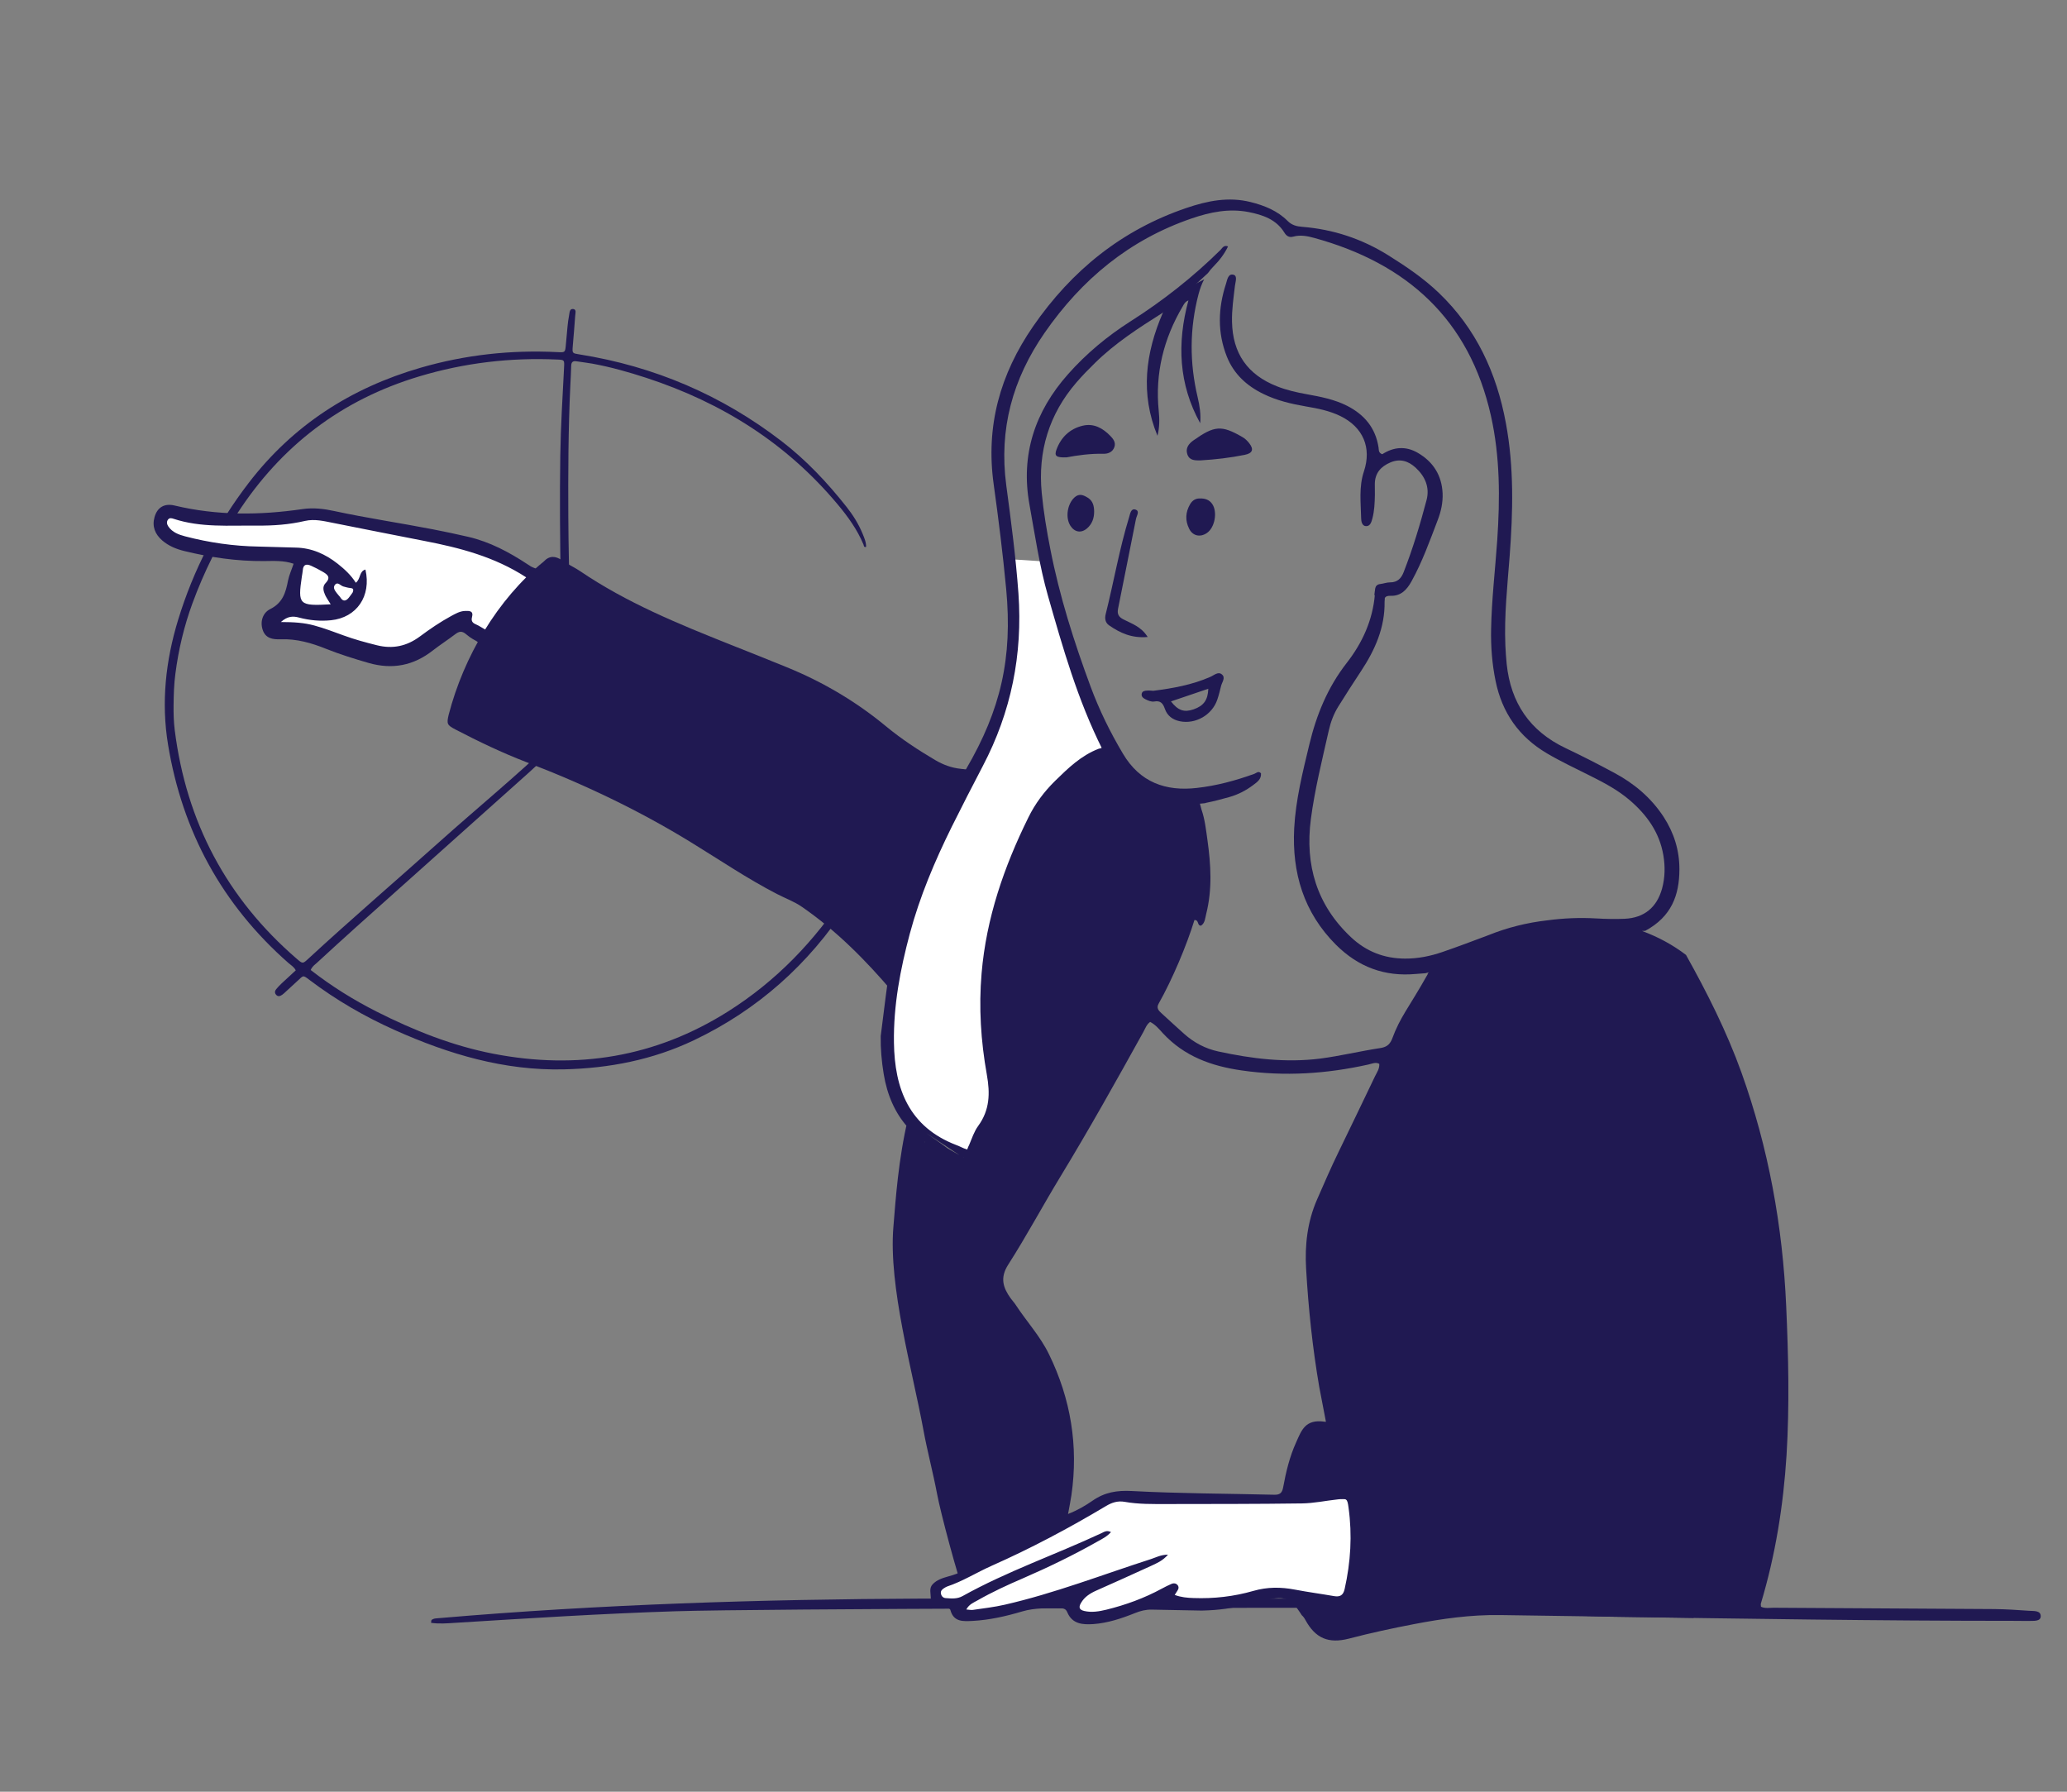 <svg xmlns="http://www.w3.org/2000/svg" viewBox="0 0 300 260" width="300" height="260" preserveAspectRatio="xMidYMid meet" style="width: 100%; height: 100%; transform: translate3d(0px, 0px, 0px); content-visibility: visible;"><rect x="0" y="0" width="300" height="260" fill="#808080" stroke="none"/><defs><clipPath id="__lottie_element_238"><rect width="300" height="260" x="0" y="0"/></clipPath></defs><g clip-path="url(#__lottie_element_238)"><g transform="matrix(1,0,0,1,10.746,52.864)" opacity="1" style="display: none;"><g opacity="1" transform="matrix(1,0,0,1,57.61,51.995)"><path fill="rgb(32,25,82)" fill-opacity="1" d=" M33.61,46.845 C31.74,46.255 29.95,45.465 28.29,44.405 C27,43.585 25.84,42.625 24.97,41.345 C23.72,39.485 23.43,37.495 24.19,35.375 C24.78,33.705 25.76,32.285 26.98,31.025 C29.44,28.455 32.34,26.475 35.49,24.875 C37.01,24.105 38.73,23.955 40.38,23.605 C41.99,23.265 43.61,22.975 45.24,22.675 C45.23,22.645 45.21,22.605 45.2,22.575 C44.87,21.675 44.58,20.745 44.44,19.795 C42.25,20.395 40.1,21.105 38,21.995 C33.57,23.855 29.47,26.235 26.02,29.625 C24.58,31.045 23.41,32.665 22.67,34.565 C21.57,37.405 21.95,40.075 23.71,42.545 C24.84,44.135 26.35,45.295 28.02,46.265 C29.8,47.305 31.69,48.095 33.65,48.685 C41.19,50.945 48.77,51.745 56.39,51.195 C56.85,50.685 57.34,50.195 57.36,49.365 C49.4,50.085 41.48,49.295 33.61,46.845z M28.2,-21.085 C27.99,-21.525 27.78,-21.975 27.55,-22.405 C27.3,-22.855 27.48,-23.095 27.92,-23.155 C29.39,-23.325 30.68,-24.375 32.26,-24.035 C32.36,-24.015 32.55,-24.105 32.6,-24.195 C32.97,-24.915 33.74,-24.985 34.37,-25.255 C36.34,-26.105 38.24,-27.085 39.98,-28.325 C41.15,-29.165 42.22,-30.105 43.08,-31.255 C45.09,-33.935 45.35,-36.785 43.89,-39.795 C43.18,-41.255 42.14,-42.475 40.94,-43.555 C39.37,-44.965 37.61,-46.075 35.72,-47.005 C31.4,-49.125 26.82,-50.345 22.07,-50.985 C16.46,-51.745 10.88,-51.575 5.3,-50.725 C-2.79,-49.485 -10.44,-46.975 -17.51,-42.805 C-19.24,-41.785 -20.86,-40.625 -22.61,-39.295 C-22.26,-39.295 -22.21,-39.275 -22.18,-39.295 C-20.02,-40.455 -17.88,-41.635 -15.71,-42.765 C-5.96,-47.825 4.4,-50.335 15.39,-50.255 C20.59,-50.215 25.67,-49.435 30.6,-47.755 C33.87,-46.645 36.97,-45.225 39.64,-42.975 C40.98,-41.845 42.12,-40.545 42.84,-38.915 C43.86,-36.615 43.65,-34.415 42.2,-32.345 C41.37,-31.155 40.3,-30.225 39.13,-29.395 C36.74,-27.715 34.13,-26.465 31.35,-25.615 C21.73,-22.665 11.9,-21.295 1.83,-22.165 C-1.59,-22.465 -4.95,-23.155 -8.12,-24.565 C-9.48,-25.165 -10.73,-25.925 -11.71,-27.065 C-13.06,-28.625 -13.49,-30.415 -12.94,-32.415 C-12.64,-33.505 -12.09,-34.465 -11.42,-35.365 C-10.1,-37.125 -8.54,-38.645 -6.81,-39.985 C-2.81,-43.115 1.66,-45.395 6.35,-47.255 C8.01,-47.905 9.71,-48.415 11.48,-48.685 C11.79,-48.735 12.18,-48.665 12.42,-49.095 C11.43,-49.215 10.5,-49.175 9.58,-48.955 C2.26,-47.215 -4.27,-43.915 -9.88,-38.875 C-11.05,-37.835 -12.07,-36.655 -12.93,-35.345 C-15.54,-31.345 -14.73,-27.225 -10.79,-24.525 C-9.38,-23.565 -7.82,-22.925 -6.21,-22.395 C-4.77,-21.925 -3.3,-21.545 -1.81,-21.305 C-1.19,-21.205 -1.04,-20.955 -1.38,-20.415 C-1.52,-20.195 -1.64,-19.955 -1.77,-19.715 C-5.09,-13.815 -8.47,-7.955 -11.93,-2.145 C-15.99,4.665 -20.06,11.465 -24.09,18.285 C-24.53,19.025 -25.01,19.315 -25.88,19.345 C-29.31,19.495 -32.71,19.945 -36.06,20.685 C-39.55,21.455 -42.97,22.415 -46.16,24.065 C-47.79,24.915 -49.3,25.935 -50.59,27.245 C-51.33,28.005 -51.83,28.885 -52.17,30.195 C-51.25,29.505 -50.54,29.045 -49.92,28.485 C-47.86,26.655 -45.5,25.345 -42.94,24.375 C-38.28,22.615 -33.44,21.675 -28.51,21.175 C-27.43,21.065 -26.33,21.165 -25.26,21.125 C-23.97,21.085 -22.73,20.705 -21.36,20.845 C-18.79,21.095 -16.21,21.225 -13.67,21.715 C-10.11,22.385 -6.65,23.365 -3.39,24.965 C-1.82,25.735 -0.35,26.655 0.8,28.005 C2.48,30.005 2.49,32.045 0.83,34.045 C0.17,34.845 -0.62,35.505 -1.44,36.115 C-2.7,37.035 -4.04,37.825 -5.42,38.565 C-9.69,40.835 -14.22,42.415 -18.93,43.455 C-25.93,45.015 -32.98,45.805 -40.14,44.665 C-43.32,44.165 -46.4,43.305 -49.25,41.755 C-51.4,40.585 -53.21,39.045 -54.47,36.905 C-55.65,34.905 -56.09,32.745 -55.5,30.485 C-54.4,26.305 -52.33,22.975 -47.69,22.015 C-49.21,21.655 -50.54,22.115 -51.75,22.935 C-54.99,25.105 -56.76,28.205 -57.06,32.065 C-57.36,35.785 -55.62,38.675 -52.94,41.075 C-51.1,42.735 -48.91,43.825 -46.59,44.665 C-42.48,46.145 -38.21,46.775 -33.87,46.785 C-26.69,46.805 -19.69,45.645 -12.86,43.415 C-8.91,42.125 -5.15,40.425 -1.66,38.155 C-0.12,37.155 1.32,36.035 2.41,34.525 C3.98,32.325 4.01,29.915 2.49,27.675 C1.93,26.865 1.24,26.165 0.47,25.555 C-0.68,24.625 -1.95,23.895 -3.29,23.285 C-7.75,21.245 -12.45,20.115 -17.3,19.555 C-19.09,19.355 -20.89,19.265 -22.72,19.275 C-22.7,18.635 -22.38,18.305 -22.17,17.935 C-19.83,13.885 -17.46,9.855 -15.12,5.805 C-10.38,-2.405 -5.56,-10.575 -1.29,-19.045 C-0.98,-19.675 -0.85,-20.515 -0.27,-20.885 C0.33,-21.255 1.11,-20.845 1.81,-20.775 C8.29,-20.135 14.71,-20.685 21.1,-21.755 C22.97,-22.075 24.84,-22.445 26.6,-22.775 C31.84,-9.285 38.19,3.615 44.87,16.345 C45.13,15.755 45.51,15.225 46,14.815 C39.85,2.955 33.95,-9.025 28.2,-21.085z"/></g></g><g style="display: block;" transform="matrix(1,0,0,1,23.129,44.52)" opacity="1"><g opacity="1" transform="matrix(1,0,0,1,51.419,55.556)"><path fill="rgb(32,25,82)" fill-opacity="1" d=" M-29.454,40.684 C-26.424,43.037 -23.237,45.029 -19.866,46.73 C-14.462,49.458 -8.86,51.693 -2.906,52.842 C9.192,55.177 20.584,53.339 31.09,46.717 C38.12,42.285 43.738,36.447 48.233,29.49 C48.605,28.914 48.892,28.229 49.715,27.974 C49.869,28.504 49.749,28.926 49.526,29.327 C49.161,29.986 48.815,30.658 48.404,31.288 C42.802,39.874 35.433,46.462 26.16,50.878 C20.2,53.716 13.875,54.945 7.31,55.1 C-1.345,55.306 -9.398,52.909 -17.196,49.424 C-21.606,47.453 -25.768,45.049 -29.623,42.128 C-30.615,41.376 -30.489,41.459 -31.364,42.26 C-31.92,42.77 -32.473,43.283 -33.029,43.792 C-33.214,43.961 -33.392,44.144 -33.599,44.283 C-33.89,44.48 -34.206,44.602 -34.49,44.258 C-34.716,43.985 -34.659,43.702 -34.455,43.458 C-34.215,43.17 -33.956,42.895 -33.683,42.637 C-33.015,42.006 -32.334,41.389 -31.623,40.734 C-31.871,40.227 -32.322,39.984 -32.683,39.667 C-42.307,31.203 -48.078,20.598 -50.157,7.989 C-51.169,1.846 -50.503,-4.22 -48.693,-10.138 C-46.481,-17.371 -43.059,-24.009 -38.444,-30.013 C-32.015,-38.377 -23.614,-43.78 -13.522,-46.708 C-7.019,-48.595 -0.405,-49.315 6.341,-48.98 C7.478,-48.924 7.478,-48.913 7.582,-50.076 C7.661,-50.952 7.731,-51.829 7.822,-52.704 C7.878,-53.245 7.94,-53.788 8.049,-54.32 C8.127,-54.698 8.094,-55.305 8.654,-55.234 C9.153,-55.171 8.959,-54.618 8.937,-54.277 C8.839,-52.815 8.706,-51.355 8.586,-49.894 C8.496,-48.798 8.498,-48.815 9.561,-48.646 C20.402,-46.923 30.198,-42.74 38.897,-36.05 C42.464,-33.307 45.537,-30.041 48.325,-26.511 C49.263,-25.323 50.064,-24.047 50.64,-22.641 C50.892,-22.027 51.169,-21.416 51.157,-20.72 C50.816,-20.603 50.838,-20.911 50.779,-21.054 C49.883,-23.206 48.546,-25.065 47.061,-26.844 C39.629,-35.752 30.222,-41.658 19.268,-45.241 C16.678,-46.088 14.062,-46.827 11.38,-47.314 C10.639,-47.449 9.887,-47.521 9.144,-47.644 C8.609,-47.733 8.368,-47.545 8.355,-46.992 C8.331,-46.03 8.272,-45.068 8.227,-44.106 C7.927,-37.746 7.902,-31.383 7.936,-25.017 C7.984,-16.307 8.362,-7.607 8.573,1.098 C8.592,1.893 8.524,2.695 8.599,3.484 C8.736,4.936 8.175,6.081 7.216,7.102 C5.608,8.811 3.952,10.473 2.205,12.038 C-6.155,19.528 -14.532,27 -22.896,34.486 C-24.8,36.19 -26.679,37.92 -28.561,39.648 C-28.863,39.926 -29.233,40.152 -29.454,40.684z M-49.095,-2.289 C-49.295,-0.791 -49.336,0.72 -49.354,2.226 C-49.368,3.438 -49.338,4.662 -49.188,5.862 C-47.513,19.191 -41.644,30.291 -31.453,39.077 C-30.624,39.792 -30.603,39.788 -29.829,39.074 C-23.578,33.307 -17.122,27.77 -10.785,22.1 C-5.26,17.156 0.481,12.455 5.835,7.319 C7.267,5.945 7.474,5.968 7.418,3.694 C7.264,-2.627 6.944,-8.942 6.839,-15.264 C6.735,-21.503 6.676,-27.741 6.772,-33.981 C6.839,-38.254 7.099,-42.518 7.321,-46.784 C7.376,-47.844 7.358,-47.856 6.362,-47.901 C-0.472,-48.212 -7.155,-47.425 -13.728,-45.448 C-25.004,-42.058 -33.749,-35.371 -40.126,-25.534 C-42.776,-21.446 -44.94,-17.101 -46.619,-12.523 C-47.835,-9.207 -48.646,-5.792 -49.095,-2.289z"/></g></g><g style="display: none;" transform="matrix(1,0,0,1,13.83,58.181)" opacity="1"><g opacity="1" transform="matrix(1,0,0,1,67.697,44.515)"><path fill="rgb(32,25,82)" fill-opacity="1" d=" M-21.253,-10.742 C-15.575,-11.578 -9.884,-11.718 -4.2,-11.968 C5.444,-12.392 15.089,-12.829 24.747,-12.562 C26.052,-12.526 26.063,-12.533 26.11,-13.763 C26.188,-15.8 26.229,-17.838 26.332,-19.874 C26.369,-20.612 26.33,-21.121 25.401,-21.254 C24.263,-21.418 23.274,-22.035 22.281,-22.597 C20.953,-23.348 20.952,-23.343 19.917,-22.326 C19.618,-22.033 19.321,-21.735 19.006,-21.459 C18.663,-21.158 18.247,-21.011 17.871,-21.335 C17.48,-21.672 17.603,-22.129 17.874,-22.471 C18.245,-22.938 18.668,-23.37 19.109,-23.774 C19.587,-24.213 19.611,-24.584 19.259,-25.164 C17.224,-28.511 17.064,-32.123 18.221,-35.739 C19.341,-39.242 21.956,-41.239 25.565,-41.784 C27.988,-42.15 30.366,-41.757 32.54,-40.582 C33.315,-40.163 33.812,-40.194 34.395,-40.861 C34.929,-41.472 35.47,-42.13 36.536,-42.218 C35.97,-41.521 35.42,-40.81 34.833,-40.131 C34.424,-39.658 34.298,-39.232 34.797,-38.741 C35.007,-38.533 35.159,-38.265 35.335,-38.022 C38.706,-33.359 37.394,-28.284 35.429,-25.172 C33.963,-22.849 31.809,-21.574 29.102,-21.189 C27.764,-20.998 27.771,-20.982 27.796,-19.655 C27.832,-17.676 27.907,-15.697 27.88,-13.72 C27.857,-11.99 27.326,-11.497 25.595,-11.442 C18.583,-11.219 11.571,-11.014 4.559,-10.79 C-1.613,-10.593 -7.785,-10.37 -13.957,-10.18 C-16.051,-10.116 -18.145,-10.004 -20.235,-10.386 C-21.381,-10.595 -21.456,-10.509 -21.527,-9.321 C-21.77,-5.252 -21.971,-1.18 -22.186,2.891 C-22.877,15.942 -23.46,28.999 -24.344,42.039 C-24.372,42.457 -24.403,42.881 -24.501,43.285 C-24.617,43.757 -24.809,44.265 -25.435,44.15 C-25.927,44.059 -26.04,43.614 -26.03,43.17 C-26.02,42.691 -25.974,42.213 -25.945,41.735 C-25.876,40.598 -25.823,39.459 -25.733,38.324 C-25.674,37.58 -25.886,37.207 -26.725,37.275 C-30.245,37.562 -33.803,37.209 -37.297,37.898 C-37.857,38.008 -38.26,37.908 -38.463,37.375 C-38.706,36.737 -38.36,36.281 -37.81,36.102 C-37.311,35.939 -36.747,35.93 -36.212,35.932 C-33.214,35.943 -30.216,35.969 -27.219,36.01 C-25.588,36.033 -25.569,36.053 -25.489,34.366 C-25.2,28.257 -24.946,22.147 -24.639,16.039 C-24.114,5.621 -23.515,-4.793 -23.031,-15.213 C-22.667,-23.059 -22.441,-30.911 -22.133,-38.759 C-22.083,-40.015 -21.924,-41.267 -21.811,-42.521 C-21.767,-43 -21.691,-43.474 -21.438,-43.898 C-21.304,-44.122 -21.097,-44.265 -20.852,-44.179 C-20.709,-44.129 -20.535,-43.947 -20.514,-43.804 C-20.456,-43.393 -20.423,-42.967 -20.462,-42.554 C-21.19,-34.84 -20.816,-27.094 -21.13,-19.368 C-21.223,-17.091 -21.328,-14.815 -21.41,-12.538 C-21.429,-12.008 -21.558,-11.466 -21.253,-10.742z M33.079,-37.908 C29.445,-33.581 26.114,-29.152 22.356,-25.085 C26.1,-21.752 31.412,-23.271 33.365,-25.556 C36.557,-29.29 36.563,-34.295 33.079,-37.908z M32.245,-38.589 C31.255,-39.399 30.251,-39.667 29.263,-39.805 C27.247,-40.087 25.194,-40.279 23.329,-39.164 C21.814,-38.258 21.064,-36.56 19.676,-35.507 C19.555,-35.416 19.519,-35.187 19.483,-35.014 C18.886,-32.177 19.121,-29.426 20.427,-26.817 C20.838,-25.997 21.13,-25.961 21.746,-26.656 C25.228,-30.584 28.683,-34.535 32.245,-38.589z"/></g><g opacity="1" transform="matrix(1,0,0,1,92.029,85.826)"><path fill="rgb(32,25,82)" fill-opacity="1" d=" M1.193,10.206 C5.215,10.28 9.097,10.452 12.984,10.252 C13.401,10.23 13.821,10.181 14.237,10.201 C14.621,10.219 14.922,10.424 14.996,10.831 C15.071,11.245 14.812,11.501 14.499,11.704 C13.972,12.046 13.355,12.065 12.765,12.088 C11.329,12.145 9.891,12.16 8.454,12.165 C2.284,12.187 -3.886,12.211 -10.056,12.204 C-11.191,12.203 -12.327,12.072 -13.461,11.977 C-13.814,11.947 -14.172,11.873 -14.508,11.76 C-14.788,11.666 -15.071,11.491 -15.059,11.135 C-15.046,10.791 -14.792,10.601 -14.484,10.556 C-13.893,10.471 -13.295,10.39 -12.699,10.38 C-9.285,10.319 -5.871,10.28 -2.456,10.232 C-0.861,10.209 -0.886,10.207 -0.772,8.558 C-0.664,7.006 -0.537,5.451 -0.335,3.909 C-0.229,3.108 -0.419,2.822 -1.254,2.889 C-3.522,3.069 -5.794,3.207 -8.066,3.334 C-9.021,3.387 -9.892,3.295 -10.761,2.656 C-11.381,2.201 -11.697,1.814 -11.658,1.094 C-11.471,-2.435 -11.313,-5.965 -11.08,-9.491 C-10.996,-10.765 -10.909,-10.673 -9.603,-10.742 C-7.932,-10.83 -6.267,-11.066 -4.602,-11.256 C0.343,-11.821 5.297,-12.211 10.278,-11.971 C13.224,-11.829 13.442,-11.5 13.08,-8.601 C12.753,-5.986 12.485,-3.363 12.189,-0.745 C12.135,-0.269 12.104,0.211 12.004,0.678 C11.675,2.21 11.432,2.29 9.835,2.194 C7.26,2.039 4.691,2.216 2.127,2.528 C1.313,2.628 1.177,3.035 1.185,3.723 C1.207,5.815 1.193,7.907 1.193,10.206z M-9.93,-3.907 C-8.964,-4.027 -8.315,-4.138 -7.662,-4.185 C-2.164,-4.579 3.335,-4.963 8.834,-5.346 C10.602,-5.469 10.641,-5.458 10.873,-7.105 C11.355,-10.518 11.741,-10.035 8.363,-10.079 C2.544,-10.153 -3.218,-9.074 -9.039,-9.206 C-9.635,-9.22 -9.937,-9.03 -9.933,-8.409 C-9.924,-6.98 -9.93,-5.551 -9.93,-3.907z M-4.272,-2.669 C-6.015,-2.669 -7.392,-2.637 -8.767,-2.682 C-9.508,-2.706 -9.899,-2.486 -9.903,-1.695 C-9.907,-0.797 -9.947,0.103 -9.998,0.999 C-10.033,1.624 -9.81,1.86 -9.158,1.765 C-7.974,1.593 -6.783,1.453 -5.591,1.353 C-1.237,0.988 3.097,0.345 7.478,0.346 C9.96,0.347 9.96,0.366 10.234,-2.025 C10.419,-3.638 10.419,-3.637 8.802,-3.564 C4.315,-3.362 -0.145,-2.751 -4.272,-2.669z"/></g><g opacity="1" transform="matrix(1,0,0,1,5.317,83.426)"><path fill="rgb(32,25,82)" fill-opacity="1" d=" M0.058,0.417 C1.857,3.452 0.672,5.754 -1.499,7.85 C-2.006,8.34 -2.342,9.006 -2.781,9.572 C-2.967,9.811 -3.252,10.006 -3.559,9.927 C-3.955,9.826 -4.079,9.462 -4.104,9.088 C-4.17,8.136 -3.772,7.335 -3.222,6.606 C-2.791,6.034 -2.269,5.528 -1.854,4.945 C-0.995,3.738 -1.051,2.655 -1.975,1.494 C-2.086,1.354 -2.221,1.233 -2.343,1.101 C-4.903,-1.664 -5.067,-5.666 -2.741,-8.688 C-2.596,-8.877 -2.442,-9.064 -2.266,-9.224 C-1.86,-9.592 -1.392,-10.006 -0.853,-9.589 C-0.316,-9.173 -0.783,-8.734 -1.016,-8.342 C-1.965,-6.753 -2.36,-5.025 -2.295,-3.19 C-2.245,-1.768 -1.714,-0.91 -0.101,-1.102 C1.258,-1.265 2.647,-1.202 4.023,-1.208 C4.501,-1.21 5.067,-1.168 5.059,-0.508 C5.052,0.118 4.515,0.209 4.025,0.239 C2.785,0.313 1.531,0.157 0.058,0.417z"/></g><g opacity="1" transform="matrix(1,0,0,1,20.074,82.468)"><path fill="rgb(32,25,82)" fill-opacity="1" d=" M-2.78,-0.129 C-1.211,-0.702 0.365,-0.762 1.95,-0.645 C2.393,-0.612 2.78,-0.36 2.718,0.158 C2.663,0.618 2.25,0.658 1.89,0.605 C0.332,0.378 -1.311,0.761 -2.78,-0.129z"/></g></g><g transform="matrix(0.994,0.113,-0.113,0.994,22.432,70.771)" opacity="1" style="display: block;"><g opacity="1" transform="matrix(1,0,0,1,28.906,10.81)"><path fill="rgb(255,255,255)" fill-opacity="1" d=" M27.419,-3.733 C27.419,-3.733 21.559,-6.873 21.07,-6.873 C20.582,-6.873 5.511,-8.573 5.232,-8.769 C4.953,-8.966 -6.977,-9.383 -6.977,-9.383 C-6.977,-9.383 -16.395,-7.71 -16.744,-7.64 C-17.093,-7.57 -23.791,-7.849 -24.001,-7.78 C-24.21,-7.71 -27.419,-7.291 -27.419,-7.291 C-27.419,-7.291 -27.419,-5.686 -27.419,-5.686 C-27.419,-5.686 -27.209,-4.082 -26.232,-4.012 C-25.255,-3.942 -18.07,-2.617 -18.07,-2.617 C-18.07,-2.617 -7.117,-2.617 -7.117,-2.617 C-7.117,-2.617 -7.046,1.195 -7.046,1.195 C-7.046,1.195 -7.744,4.29 -7.744,4.29 C-7.744,4.29 -9.488,5.617 -9.488,5.617 C-9.488,5.617 -9.697,7.918 -9.697,7.918 C-9.697,7.918 -4.12,8.351 -4.12,8.351 C-4.12,8.351 3.559,9.104 3.559,9.104 C3.559,9.104 8.163,9.383 8.163,9.383 C8.163,9.383 11.93,7.569 11.93,7.569 C11.93,7.569 17.303,3.941 17.303,3.941 C17.303,3.941 22.077,5.979 22.077,5.979 C22.077,5.979 27.419,-3.733 27.419,-3.733z"/></g><g opacity="1" transform="matrix(1,0,0,1,29.67,11.295)"><path fill="rgb(32,25,82)" fill-opacity="1" d=" M28.64,-4.845 C28.06,-5.255 27.43,-5.585 26.76,-5.835 C26.43,-5.965 25.96,-6.015 25.64,-6.235 C25.63,-6.235 25.62,-6.245 25.61,-6.245 C25.52,-6.285 25.43,-6.325 25.34,-6.375 C22.5,-7.815 19.55,-8.985 16.35,-9.355 C14.62,-9.555 12.89,-9.715 11.16,-9.855 C6.32,-10.235 1.47,-10.395 -3.37,-10.875 C-4.91,-11.035 -6.45,-11.045 -8,-10.635 C-14.07,-9.035 -20.22,-8.285 -26.5,-9.055 C-27.98,-9.235 -28.95,-8.525 -29.19,-7.065 C-29.42,-5.675 -28.84,-4.605 -27.71,-3.825 C-26.7,-3.135 -25.54,-2.805 -24.35,-2.655 C-20.47,-2.165 -16.58,-2.035 -12.69,-2.515 C-11.29,-2.685 -9.87,-2.945 -8.38,-2.615 C-8.57,-1.715 -8.84,-0.905 -8.91,-0.085 C-9.04,1.665 -9.31,3.205 -11.01,4.305 C-11.96,4.915 -12.31,6.175 -11.77,7.385 C-11.22,8.625 -10.13,8.655 -9.02,8.485 C-6.71,8.135 -4.48,8.515 -2.27,9.125 C-0.18,9.695 1.93,10.095 4.06,10.455 C7.6,11.045 10.57,10.105 13.11,7.605 C14.05,6.685 15.08,5.845 16.03,4.935 C16.57,4.415 16.97,4.245 17.7,4.755 C18.31,5.185 19.197,5.522 19.227,5.532 C20.104,6.024 20.764,6.311 21.634,6.491 C22.504,6.671 23.416,6.412 23.256,5.532 C23.046,4.412 20.842,3.952 20.832,3.962 C20.015,3.621 19.41,3.285 18.84,3.115 C18.37,2.985 18.13,2.695 18.21,2.185 C18.37,1.175 17.68,1.295 17.08,1.385 C16.36,1.495 15.77,1.935 15.18,2.345 C13.7,3.385 12.34,4.555 11.03,5.785 C9.29,7.415 7.31,8.085 4.94,7.765 C3.28,7.545 1.62,7.295 -0.01,6.895 C-1.46,6.545 -2.91,6.175 -4.4,5.945 C-5.89,5.715 -7.37,5.785 -9.26,5.995 C-8.37,4.995 -7.57,4.925 -6.71,5.055 C-5.15,5.285 -3.61,5.255 -2.06,4.915 C1.6,4.115 3.38,0.785 2.07,-2.955 C1.17,-2.595 1.57,-1.555 0.9,-0.895 C0.09,-1.905 -0.94,-2.665 -2.04,-3.345 C-3.97,-4.535 -6.05,-5.195 -8.35,-4.975 C-10.14,-4.805 -11.94,-4.685 -13.72,-4.515 C-17.32,-4.165 -20.9,-4.275 -24.47,-4.785 C-25.43,-4.925 -26.37,-5.155 -27.04,-5.925 C-27.28,-6.205 -27.42,-6.555 -27.21,-6.915 C-27.02,-7.235 -26.72,-7.185 -26.42,-7.125 C-22.33,-6.275 -18.3,-7.095 -14.26,-7.515 C-11.93,-7.755 -9.64,-8.185 -7.43,-8.975 C-6.09,-9.445 -4.7,-9.255 -3.33,-9.145 C1.14,-8.775 5.62,-8.395 10.09,-8.045 C15.3,-7.635 20.44,-6.925 25.35,-4.475 C25.3,-4.395 26.961,-3.701 27.721,-3.381 C28.471,-3.051 29.42,-3.325 29.24,-4.125 C29.17,-4.435 28.9,-4.655 28.64,-4.845z M-2.09,-0.225 C-1.74,-0.815 -1.27,-0.225 -0.85,-0.155 C-0.51,-0.105 -0.16,-0.035 0.19,-0.045 C0.55,-0.055 0.75,0.025 0.6,0.565 C0.49,0.755 0.33,1.075 0.14,1.365 C-0.21,1.915 -0.62,2.075 -1.09,1.475 C-1.24,1.295 -1.44,1.165 -1.6,0.985 C-1.92,0.645 -2.37,0.235 -2.09,-0.225z M-6.98,-0.925 C-6.97,-1.225 -6.94,-1.525 -6.95,-1.825 C-6.99,-2.695 -6.51,-2.835 -5.81,-2.605 C-5.25,-2.425 -4.68,-2.215 -4.14,-1.975 C-3.4,-1.655 -2.69,-1.325 -3.47,-0.325 C-3.88,0.215 -3.64,0.835 -3.33,1.365 C-3.09,1.755 -2.78,2.105 -2.37,2.625 C-6.92,3.405 -7.12,3.245 -6.98,-0.925z"/></g><g opacity="1" transform="matrix(1,0,0,1,129.076,24.079)"><path fill="rgb(32,25,82)" fill-opacity="1" d=" M-0.275,0.315 C-0.275,0.315 0.275,-0.315 0.275,-0.315 C0.115,-0.045 -0.055,0.175 -0.275,0.315z"/></g></g><g transform="matrix(0.988,0.156,-0.156,0.988,68.735,78.518)" opacity="1" style="display: block;"><g opacity="1" transform="matrix(1,0,0,1,82.605,20.835)"><path fill="rgb(255,255,255)" fill-opacity="1" d=" M-0.275,0.315 C-0.275,0.315 0.275,-0.315 0.275,-0.315 C0.115,-0.045 -0.055,0.175 -0.275,0.315z"/></g><g opacity="1" transform="matrix(1,0,0,1,41.29,28.875)"><path fill="rgb(32,25,82)" fill-opacity="1" d=" M40.35,-7.525 C38.13,-7.465 35.91,-7.375 33.7,-7.265 C32.35,-7.195 31.09,-7.445 29.84,-7.935 C27.16,-8.995 24.54,-10.175 22.05,-11.645 C17.17,-14.535 11.95,-16.605 6.42,-17.895 C3.57,-18.565 0.7,-19.215 -2.16,-19.855 C-10.06,-21.645 -17.93,-23.495 -25.31,-26.965 C-26.23,-27.395 -27.23,-27.665 -28.14,-28.105 C-29.22,-28.625 -30.09,-28.545 -30.78,-27.525 C-36.579,-21.04 -40.086,-12.068 -40.93,-3.435 C-41.04,-2.045 -40.91,-1.905 -39.62,-1.465 C-36.04,-0.265 -32.43,0.815 -28.73,1.605 C-19.98,3.455 -11.43,5.985 -3.16,9.435 C1.26,11.275 5.61,13.315 10.16,14.825 C11.47,15.265 12.86,15.525 14.08,16.125 C19.57,18.765 24.44,22.345 29.04,26.305 C29.59,26.785 29.897,27.621 29.927,28.321 C29.927,28.321 31.584,28.625 31.584,28.625 C31.584,28.625 31.933,23.043 31.933,23.043 C31.933,23.043 33.991,12.229 33.991,12.229 C33.991,12.229 36.677,4.729 36.677,4.729 C36.677,4.729 41.04,-7.715 41.04,-7.715 C40.86,-7.595 40.64,-7.525 40.35,-7.525z"/></g></g><g transform="matrix(1,0,0,1,62.316,28.264)" opacity="1" style="display: block;"><g opacity="1" transform="matrix(1,0,0,1,0,0)"><path fill="rgb(255,255,255)" fill-opacity="1" d=" M83.934,52.861 C83.934,52.861 84.684,64.111 84.684,64.111 C84.684,64.111 82.684,74.486 82.684,74.486 C82.684,74.486 75.809,88.986 75.809,88.986 C75.809,88.986 70.059,103.361 70.059,103.361 C70.059,103.361 67.559,111.986 67.559,111.986 C67.559,111.986 66.309,121.861 66.309,121.861 C66.309,121.861 66.809,128.861 66.809,128.861 C66.809,128.861 69.559,133.861 69.559,133.861 C69.559,133.861 74.934,137.986 74.934,137.986 C74.934,137.986 80.059,138.986 80.059,138.986 C80.059,138.986 82.809,129.361 82.809,129.361 C82.809,129.361 81.934,116.486 81.934,116.486 C81.934,116.486 87.809,97.111 87.809,97.111 C87.809,97.111 94.434,85.986 94.434,85.986 C94.434,85.986 97.309,82.236 97.309,82.236 C97.309,82.236 97.809,77.861 97.809,77.861 C97.809,77.861 92.059,62.486 92.059,62.486 C92.059,62.486 89.684,53.236 89.684,53.236 C89.684,53.236 83.934,52.861 83.934,52.861z"/></g><g opacity="1" transform="matrix(1,0,0,1,117.075,103.82)"><path fill="rgb(32,25,82)" fill-opacity="1" d=" M115.115,101.66 C113.445,101.54 111.765,101.43 110.085,101.41 C99.415,101.34 88.745,101.29 78.065,101.22 C77.435,101.22 76.775,101.35 76.195,101.07 C76.185,100.85 76.145,100.72 76.175,100.62 C78.295,93.58 79.445,86.38 79.905,79.06 C80.345,71.87 80.175,64.68 79.855,57.49 C79.345,45.85 77.295,34.53 73.355,23.54 C71.215,17.59 68.385,11.99 65.315,6.49 C63.379,5.007 61.221,3.855 58.93,3.011 C59.088,3.004 59.235,2.998 59.395,2.99 C63.225,0.93 64.345,-2.21 64.355,-5.92 C64.365,-8.7 63.565,-11.24 62.055,-13.56 C60.235,-16.34 57.775,-18.4 54.875,-19.95 C52.555,-21.2 50.205,-22.4 47.825,-23.53 C42.645,-25.99 39.875,-30.09 39.285,-35.74 C39.195,-36.63 39.135,-37.53 39.095,-38.43 C38.915,-42.75 39.385,-47.05 39.715,-51.35 C40.205,-57.83 40.365,-64.28 39.165,-70.71 C37.815,-77.98 34.855,-84.39 29.455,-89.57 C27.235,-91.7 24.705,-93.41 22.115,-95.03 C18.275,-97.43 14.115,-98.81 9.605,-99.17 C8.815,-99.23 8.115,-99.4 7.505,-100.01 C6.025,-101.5 4.135,-102.26 2.135,-102.76 C-1.075,-103.57 -4.165,-102.94 -7.215,-101.9 C-16.585,-98.71 -23.845,-92.84 -29.445,-84.73 C-34.245,-77.77 -36.355,-70.25 -35.165,-61.77 C-34.465,-56.73 -33.835,-51.68 -33.355,-46.6 C-32.415,-36.6 -34.145,-29.1 -39.145,-20.53 C-39.275,-20.31 -40.105,-18.49 -40.265,-18.36 C-40.265,-18.36 -41.285,-16.38 -41.285,-16.38 C-41.285,-16.38 -41.325,-16.29 -41.325,-16.29 C-45.005,-9.22 -48.395,-0.8 -50.095,6.96 C-50.485,9.74 -51.235,15.49 -51.565,18.26 C-51.595,20.11 -51.435,21.93 -51.135,23.75 C-50.135,29.91 -46.505,34.04 -40.875,35.41 C-40.345,35.54 -45.183,32.183 -45.003,32.313 C-44.993,32.313 -39.805,35.75 -39.795,35.76 C-39.678,35.781 -39.567,35.807 -39.458,35.834 C-39.529,36.014 -44.794,32.764 -44.863,32.943 C-44.863,32.943 -44.863,32.952 -44.863,32.952 C-44.883,33.002 -44.893,33.043 -44.913,33.093 C-44.973,33.253 -45.042,33.443 -45.122,33.663 C-45.172,33.783 -45.337,32.517 -45.387,32.637 C-45.457,32.817 -47.552,30 -47.597,30.188 C-49.016,36.166 -49.39,41.916 -49.727,45.963 C-50.446,54.611 -46.955,66.8 -45.375,75.39 C-44.805,78.51 -43.975,81.58 -43.385,84.7 C-42.895,87.35 -40.465,96.52 -39.215,99.89 C-39.215,99.89 -45.425,99.89 -45.425,99.89 C-68.955,99.99 -92.305,100.72 -115.595,102.72 C-115.835,102.74 -116.075,102.75 -116.315,102.79 C-116.425,102.81 -116.535,102.87 -116.645,102.92 C-116.695,102.94 -116.745,102.98 -116.775,103.03 C-116.795,103.08 -116.795,103.14 -116.825,103.41 C-115.675,103.57 -114.515,103.49 -113.365,103.41 C-102.715,102.75 -92.065,102.07 -81.405,101.73 C-68.885,101.33 3.415,101.2 18.235,101.22 C18.235,101.24 18.245,101.27 18.245,101.27 C18.245,101.27 53.495,102.5 53.495,102.5 C53.495,102.5 53.645,102.51 53.645,102.51 C73.425,102.81 93.195,103.12 112.975,103.12 C113.695,103.12 114.415,103.14 115.135,103.13 C115.775,103.11 116.765,103.22 116.795,102.48 C116.825,101.58 115.775,101.71 115.115,101.66z M20.165,24.12 C18.405,27.79 16.645,31.46 14.865,35.12 C13.755,37.39 12.765,39.7 11.755,42 C10.355,45.22 9.975,48.57 10.175,52.02 C10.505,57.76 11.105,63.47 12.075,69.14 C12.075,69.14 15.205,85.45 15.205,85.45 C16.435,91.88 17.505,97.42 17.975,99.89 C17.975,99.89 -26.675,99.89 -26.675,99.89 C-26.485,99.79 -24.165,87.53 -24.375,87.61 C-24.175,86.5 -24.005,85.69 -23.885,84.87 C-22.855,77.72 -23.985,70.9 -27.145,64.43 C-28.405,61.83 -30.385,59.69 -31.965,57.28 C-32.185,56.93 -32.485,56.63 -32.725,56.29 C-33.825,54.74 -34.275,53.32 -33.055,51.42 C-30.375,47.24 -28.035,42.84 -25.445,38.59 C-21.275,31.73 -17.355,24.72 -13.465,17.7 C-13.175,17.19 -12.995,16.59 -12.465,16.21 C-11.695,16.59 -11.155,17.26 -10.605,17.86 C-7.505,21.2 -3.585,22.62 0.845,23.25 C7.055,24.15 13.145,23.74 19.215,22.39 C19.735,22.28 20.245,22 20.795,22.29 C20.855,22.99 20.445,23.54 20.165,24.12z M22.615,18.77 C22.255,19.57 21.775,19.88 20.895,20.01 C17.995,20.45 15.135,21.15 12.215,21.53 C7.205,22.16 2.285,21.55 -2.595,20.49 C-4.435,20.09 -6.085,19.22 -7.505,17.96 C-8.625,16.96 -9.725,15.95 -10.835,14.93 C-11.245,14.56 -11.585,14.18 -11.225,13.55 C-9.267,10.084 -7.167,5.138 -6.014,1.367 C-6.017,1.401 -6.019,1.43 -6.025,1.47 C-6.015,1.45 -6.015,1.44 -6.005,1.42 C-5.335,1.43 -5.675,2.25 -5.075,2.24 C-4.485,1.85 -4.485,1.15 -4.325,0.53 C-3.425,-3.03 -3.645,-6.61 -4.145,-10.19 C-4.355,-11.68 -4.515,-13.17 -5.005,-14.6 C-5.063,-14.838 -5.143,-15.095 -5.202,-15.33 C-5.232,-15.46 -5.255,-15.53 -5.325,-15.65 C-5.402,-15.785 -5.559,-15.838 -5.705,-15.83 C-5.705,-15.83 -5.715,-15.83 -5.715,-15.83 C-6.299,-15.821 -6.901,-15.841 -7.504,-15.893 C-9.557,-16.14 -11.536,-17.005 -13.105,-18.34 C-14.715,-19.71 -15.895,-21.53 -17.605,-22.78 C-18.475,-23.42 -19.005,-23.71 -19.895,-23.44 C-19.915,-23.44 -19.925,-23.44 -19.935,-23.43 C-22.465,-22.46 -24.355,-20.63 -26.235,-18.79 C-27.835,-17.22 -29.165,-15.45 -30.145,-13.44 C-33.675,-6.29 -36.245,1.15 -36.925,9.16 C-37.345,14.09 -37.035,19 -36.165,23.85 C-35.675,26.58 -35.735,29 -37.425,31.31 C-38.015,32.12 -38.335,33.13 -38.735,34.07 C-38.755,34.13 -38.785,34.18 -38.815,34.23 C-38.835,34.27 -38.845,34.3 -38.865,34.34 C-38.92,34.473 -38.966,34.597 -39.019,34.728 C-39.055,34.712 -39.097,34.7 -39.125,34.68 C-39.475,34.61 -40.225,34.19 -40.585,34.08 C-47.435,31.45 -49.555,25.95 -49.645,19.2 C-49.725,13.81 -48.725,8.58 -47.345,3.41 C-45.895,-1.99 -43.725,-7.12 -41.245,-12.13 C-39.775,-15.08 -38.275,-18.01 -36.745,-20.93 C-32.625,-28.78 -30.955,-37.1 -31.575,-45.95 C-31.955,-51.22 -32.645,-56.45 -33.345,-61.67 C-34.425,-69.83 -32.425,-77.07 -27.785,-83.78 C-22.385,-91.56 -15.465,-97.29 -6.455,-100.38 C-3.745,-101.31 -1.015,-101.87 1.845,-101.31 C3.875,-100.9 5.805,-100.27 6.995,-98.37 C7.295,-97.87 7.675,-97.57 8.325,-97.75 C9.345,-98.03 10.385,-97.83 11.345,-97.56 C24.815,-93.87 33.855,-85.74 36.995,-71.77 C38.335,-65.8 38.325,-59.76 37.915,-53.69 C37.615,-49.39 37.105,-45.1 37.025,-40.78 C36.975,-38.25 37.165,-35.75 37.675,-33.27 C38.615,-28.66 41.075,-25.15 45.135,-22.76 C47.155,-21.57 49.275,-20.58 51.365,-19.53 C53.405,-18.51 55.425,-17.45 57.165,-15.95 C59.645,-13.82 61.465,-11.28 62.025,-7.98 C62.295,-6.37 62.275,-4.76 61.845,-3.17 C61.095,-0.42 59.255,1.11 56.415,1.24 C55.035,1.3 53.655,1.27 52.275,1.19 C49.87,1.051 47.506,1.156 45.174,1.47 C42.242,1.798 39.351,2.524 36.635,3.621 C34.431,4.448 32.228,5.283 29.995,6.05 C28.235,6.66 26.415,7.03 24.535,7.02 C21.515,7.01 18.915,6 16.705,3.93 C11.715,-0.75 9.995,-6.56 10.865,-13.22 C11.435,-17.56 12.505,-21.81 13.465,-26.08 C13.745,-27.32 14.185,-28.5 14.855,-29.57 C15.925,-31.3 17.035,-33.01 18.155,-34.71 C20.175,-37.77 21.625,-41.02 21.565,-44.77 C21.565,-44.92 21.575,-45.06 21.595,-45.17 C21.585,-45.53 21.665,-45.89 21.655,-46.25 C21.635,-46.67 21.405,-47.15 20.995,-47.21 C20.745,-47.25 20.495,-47.13 20.325,-46.93 C20.325,-46.93 20.325,-46.91 20.325,-46.91 C20.295,-46.82 20.275,-46.72 20.265,-46.61 C20.245,-46.43 20.195,-46.25 20.185,-46.07 C20.175,-45.98 20.175,-45.89 20.155,-45.8 C19.835,-42.07 18.335,-38.79 16.065,-35.88 C13.315,-32.35 11.685,-28.39 10.645,-24.06 C9.675,-20.03 8.665,-16.02 8.445,-11.88 C8.115,-5.43 9.815,0.32 14.515,5.02 C17.755,8.24 21.555,9.66 26.085,9.25 C26.555,9.21 27.035,9.17 27.515,9.14 C27.55,9.14 27.762,9.079 28.012,9.006 C27.937,9.075 27.859,9.14 27.785,9.21 C27.805,9.22 27.835,9.22 27.855,9.23 C24.953,14.388 23.882,15.351 22.615,18.77z"/></g></g><g transform="matrix(1,-0.005,0.005,1,147.704,35.418)" opacity="1" style="display: block;"><g opacity="1" transform="matrix(1,0,0,1,30.895,40.875)"><path fill="rgb(32,25,82)" fill-opacity="1" d=" M27.035,-10.285 C25.265,-11.335 23.485,-11.155 21.865,-10.115 C21.295,-10.325 21.385,-10.745 21.335,-11.075 C20.925,-13.915 19.315,-15.865 16.805,-17.165 C14.965,-18.105 12.965,-18.505 10.965,-18.875 C9.485,-19.145 8.035,-19.485 6.635,-20.045 C2.355,-21.755 0.225,-24.855 0.155,-29.455 C0.125,-31.195 0.395,-32.925 0.605,-34.645 C0.675,-35.215 1.015,-36.095 0.415,-36.265 C-0.395,-36.495 -0.515,-35.495 -0.695,-34.945 C-1.865,-31.425 -1.985,-27.875 -0.615,-24.385 C0.375,-21.865 2.245,-20.135 4.645,-18.955 C6.595,-17.985 8.685,-17.485 10.825,-17.105 C12.535,-16.805 14.235,-16.465 15.815,-15.685 C19.105,-14.055 20.365,-11.075 19.185,-7.615 C18.435,-5.395 18.715,-3.115 18.755,-0.845 C18.755,-0.375 18.885,0.245 19.405,0.305 C20.065,0.375 20.245,-0.295 20.385,-0.795 C20.685,-1.905 20.735,-3.045 20.765,-4.185 C20.775,-4.725 20.765,-5.265 20.765,-5.805 C20.785,-7.395 21.665,-8.345 23.055,-8.925 C24.445,-9.505 25.645,-9.115 26.695,-8.145 C28.065,-6.875 28.755,-5.275 28.265,-3.445 C27.315,0.085 26.245,3.575 24.895,6.985 C24.545,7.895 23.985,8.495 22.905,8.485 C22.435,8.475 21.965,8.665 21.495,8.715 C20.975,8.765 20.765,9.055 20.725,9.525 C20.705,9.705 20.655,9.885 20.645,10.065 C20.635,10.145 20.635,10.235 20.625,10.315 C20.885,10.455 21.155,10.575 21.445,10.635 C21.675,10.675 21.905,10.705 22.145,10.725 C22.275,10.505 22.525,10.425 22.955,10.435 C24.455,10.495 25.315,9.605 26.015,8.355 C27.605,5.515 28.705,2.475 29.875,-0.545 C30.355,-1.775 30.645,-3.065 30.595,-4.405 C30.485,-7.015 29.255,-8.975 27.035,-10.285z M3.075,36.165 C0.355,37.135 -2.455,37.875 -5.305,38.175 C-9.795,38.665 -13.535,37.335 -15.985,33.155 C-17.815,30.045 -19.375,26.835 -20.615,23.445 C-23.005,16.905 -25.075,10.265 -26.375,3.425 C-26.895,0.725 -27.335,-2.015 -27.585,-4.755 C-28.135,-10.765 -26.475,-16.145 -22.485,-20.735 C-21.625,-21.725 -20.695,-22.665 -19.745,-23.585 C-16.835,-26.415 -13.435,-28.595 -9.955,-30.765 C-9.955,-30.765 -9.935,-30.785 -9.935,-30.785 C-9.935,-30.785 -6.405,-33.695 -6.405,-33.695 C-6.405,-33.695 -3.305,-36.525 -3.305,-36.525 C-3.065,-36.865 -2.785,-37.195 -2.475,-37.505 C-1.635,-38.345 -0.905,-39.275 -0.365,-40.385 C-0.995,-40.625 -1.195,-40.145 -1.455,-39.885 C-5.455,-35.975 -9.845,-32.555 -14.585,-29.575 C-17.945,-27.455 -21.005,-24.945 -23.665,-21.975 C-28.515,-16.575 -30.645,-10.305 -29.375,-3.065 C-28.595,1.355 -27.975,5.835 -26.765,10.155 C-24.645,17.705 -22.545,25.275 -18.955,32.525 C-18.965,32.525 -18.965,32.525 -18.975,32.535 C-18.075,33.865 -17.455,35.455 -16.465,36.705 C-15.445,37.975 -14.065,38.995 -12.555,39.635 C-10.675,40.435 -8.725,40.555 -6.685,40.565 C-6.685,40.585 -6.675,40.605 -6.675,40.625 C-6.675,40.625 -4.115,40.395 -4.115,40.395 C-4.015,40.355 -3.905,40.325 -3.775,40.305 C-2.715,40.095 -1.675,39.815 -0.635,39.535 C0.655,39.185 1.825,38.595 2.895,37.795 C3.455,37.375 4.095,36.965 4.035,36.105 C3.675,35.685 3.355,36.065 3.075,36.165z"/></g><g opacity="1" transform="matrix(1,0,0,1,15.46,47.851)"><path fill="rgb(32,25,82)" fill-opacity="1" d=" M3.122,9.257 C0.812,9.453 -0.883,8.65 -2.468,7.544 C-3.01,7.165 -3.122,6.561 -2.96,5.93 C-1.754,1.242 -0.926,-3.539 0.523,-8.166 C0.667,-8.629 0.779,-9.453 1.435,-9.24 C2.114,-9.02 1.613,-8.377 1.511,-7.884 C0.611,-3.554 -0.243,0.785 -1.152,5.113 C-1.319,5.904 -1.081,6.321 -0.393,6.685 C0.795,7.313 2.16,7.715 3.122,9.257z"/></g></g><g transform="matrix(1,-0.005,0.005,1,165.159,40.329)" opacity="1" style="display: block;"><g opacity="1" transform="matrix(1,0,0,1,4.93,11.585)"><path fill="rgb(32,25,82)" fill-opacity="1" d=" M3.85,-9.175 C4.06,-9.945 4.32,-10.665 4.68,-11.335 C4.11,-11.065 0.75,-9.205 0.43,-8.985 C-0.58,-8.275 -0.78,-7.445 -1.37,-6.505 C-1.36,-6.515 -1.34,-6.525 -1.33,-6.535 C-3.92,-0.635 -4.68,5.265 -2.21,11.335 C-1.9,10.145 -1.89,8.945 -2.01,7.725 C-2.53,2.285 -1.25,-2.745 1.54,-7.415 C1.72,-7.715 1.86,-8.075 2.38,-8.285 C0.67,-2.085 0.9,3.875 4,9.545 C4.12,8.265 3.94,7.015 3.65,5.775 C2.49,0.775 2.52,-4.205 3.85,-9.175z"/></g></g><g transform="matrix(1,-0.005,0.005,1,154.329,71.303)" opacity="1" style="display: block;"><g opacity="1" transform="matrix(1,0,0,1,20.014,3.947)"><path fill="rgb(32,25,82)" fill-opacity="1" d=" M-0.132,-2.818 C0.561,-2.822 1.155,-2.629 1.574,-2.027 C2.375,-0.873 1.965,1.4 0.801,2.193 C-0.172,2.856 -1.25,2.626 -1.77,1.589 C-2.376,0.379 -2.31,-0.836 -1.617,-2.002 C-1.287,-2.556 -0.797,-2.856 -0.132,-2.818z"/></g><g opacity="1" transform="matrix(1,0,0,1,2.355,3.183)"><path fill="rgb(32,25,82)" fill-opacity="1" d=" M2.103,-0.198 C2.095,0.742 1.795,1.567 1.077,2.191 C0.226,2.932 -0.742,2.77 -1.349,1.818 C-2.105,0.632 -1.789,-1.345 -0.737,-2.299 C-0.038,-2.932 0.597,-2.616 1.211,-2.229 C1.946,-1.766 2.105,-1.007 2.103,-0.198z"/></g></g><g transform="matrix(1,-0.005,0.005,1,171.766,61.414)" opacity="1" style="display: block;"><g opacity="1" transform="matrix(1,0,0,1,5.24,2.848)"><path fill="rgb(32,25,82)" fill-opacity="1" d=" M-2.765,2.557 C-3.549,2.563 -4.392,2.598 -4.701,1.666 C-4.989,0.798 -4.514,0.147 -3.844,-0.322 C-0.765,-2.474 0.24,-2.598 3.322,-0.786 C3.673,-0.58 3.991,-0.277 4.245,0.043 C4.99,0.98 4.796,1.556 3.626,1.786 C1.518,2.201 -0.616,2.438 -2.765,2.557z"/></g></g><g transform="matrix(1,-0.005,0.005,1,152.719,61.173)" opacity="1" style="display: block;"><g opacity="1" transform="matrix(1,0,0,1,4.743,2.752)"><path fill="rgb(32,25,82)" fill-opacity="1" d=" M-2.686,2.453 C-4.19,2.501 -4.493,2.247 -4.153,1.333 C-3.485,-0.465 -2.198,-1.696 -0.316,-2.13 C1.303,-2.502 2.604,-1.751 3.693,-0.613 C4.109,-0.179 4.493,0.328 4.258,0.992 C4,1.722 3.34,1.98 2.677,1.962 C0.747,1.908 -1.145,2.167 -2.686,2.453z"/></g></g><g transform="matrix(0.853,-0.004,0.004,0.867,165.368,97.244)" opacity="1" style="display: block;"><g opacity="1" transform="matrix(1,0,0,1,7.49,4.7)"><path fill="rgb(32,25,82)" fill-opacity="1" d=" M6.53,-3.93 C5.89,-4.45 5.2,-3.77 4.56,-3.51 C1.46,-2.19 -1.83,-1.63 -5.14,-1.23 C-5.5,-1.25 -5.86,-1.3 -6.21,-1.27 C-6.56,-1.25 -6.98,-1.21 -7.1,-0.8 C-7.24,-0.31 -6.88,-0.02 -6.5,0.17 C-6.02,0.41 -5.5,0.65 -4.96,0.56 C-3.91,0.38 -3.5,0.89 -3.18,1.81 C-2.78,2.95 -1.89,3.62 -0.68,3.88 C2,4.45 4.86,2.87 5.75,0.28 C6.01,-0.45 6.2,-1.21 6.39,-1.96 C6.54,-2.61 7.24,-3.37 6.53,-3.93z M1.69,1.91 C0.1,2.44 -0.94,2.1 -2.14,0.56 C0.01,-0.15 2.1,-0.83 4.22,-1.53 C4.15,0.36 3.42,1.33 1.69,1.91z"/></g></g><g transform="matrix(1,0,0,1,134.566,205.654)" opacity="1" style="display: block;"><g opacity="1" transform="matrix(1,0,0,1,33.974,20.252)"><path fill="rgb(255,255,255)" fill-opacity="1" d=" M32.175,-8.391 C32.175,-8.391 5.384,-8.391 5.384,-8.391 C5.384,-8.391 -4.849,-8.79 -4.849,-8.79 C-4.849,-8.79 -8.268,-8.391 -8.268,-8.391 C-8.268,-8.391 -13.361,-5.232 -13.361,-5.232 C-13.361,-5.232 -25.57,1.186 -25.57,1.186 C-25.57,1.186 -32.477,4.046 -32.477,4.046 C-32.477,4.046 -32.477,6.139 -32.477,6.139 C-32.477,6.139 -30.383,7.117 -30.383,7.117 C-30.383,7.117 -28.989,8.303 -28.989,8.303 C-28.989,8.303 -13.779,6.628 -13.779,6.628 C-13.779,6.628 -12.035,8.79 -12.035,8.79 C-12.035,8.79 -7.64,8.79 -7.64,8.79 C-7.64,8.79 -0.942,6.628 -0.942,6.628 C-0.942,6.628 8.826,6.768 8.826,6.768 C8.826,6.768 15.454,5.861 15.454,5.861 C15.454,5.861 19.222,5.861 19.222,5.861 C19.222,5.861 24.873,8.512 24.873,8.512 C24.873,8.512 28.57,7.986 28.57,7.986 C28.57,7.986 32.477,-8.391 32.477,-8.391 C32.477,-8.391 32.175,-8.391 32.175,-8.391z"/></g><g opacity="1" transform="matrix(1,0,0,1,58.185,16.57)"><path fill="rgb(32,25,82)" fill-opacity="1" d=" M57.565,-3.55 C57.415,-5.73 56.965,-7.95 55.825,-9.82 C53.685,-13.32 49.625,-14.97 45.655,-16.2 C45.655,-16.2 43.875,-15.92 43.875,-15.92 C43.875,-15.92 -0.975,-15.82 -0.515,-15.92 C-3.315,-16.32 -3.845,-14.67 -4.625,-12.94 C-5.575,-10.85 -6.105,-8.64 -6.515,-6.4 C-6.665,-5.57 -7.005,-5.3 -7.805,-5.32 C-14.695,-5.49 -21.595,-5.49 -28.465,-5.86 C-30.655,-5.98 -32.435,-5.67 -34.175,-4.46 C-35.205,-3.75 -36.285,-3.1 -37.735,-2.53 C-37.735,-2.53 -44.405,1.29 -44.405,1.29 C-44.405,1.29 -53.455,5.93 -53.455,5.93 C-53.545,5.99 -53.655,6.05 -53.785,6.1 C-53.815,6.12 -53.855,6.13 -53.885,6.14 C-54.195,6.27 -54.615,6.39 -55.175,6.55 C-55.985,6.78 -56.785,7.03 -57.395,7.68 C-57.935,8.26 -57.655,9 -57.655,9.74 C-57.655,9.74 -56.875,11.08 -56.875,11.08 C-56.875,11.08 -56.875,11.09 -56.875,11.09 C-56.875,11.09 -56.455,11.09 -56.455,11.09 C-56.095,11.09 -55.735,11.09 -55.375,11.11 C-55.125,11.12 -54.875,11.17 -54.805,11.44 C-54.325,13.18 -52.925,13.05 -51.595,12.99 C-49.135,12.86 -46.735,12.31 -44.375,11.61 C-42.545,11.07 -40.705,11.15 -38.845,11.16 C-38.405,11.16 -38.055,11.23 -37.855,11.72 C-37.135,13.45 -35.625,13.55 -34.075,13.45 C-31.965,13.3 -29.965,12.63 -28.015,11.85 C-27.225,11.53 -26.435,11.33 -25.575,11.35 C-23.155,11.4 -20.745,11.44 -18.325,11.49 C-17.705,11.47 -17.095,11.45 -16.475,11.4 C-14.365,11.22 -12.265,10.85 -10.215,10.3 C-9.385,10.08 -8.565,9.82 -7.705,9.72 C-6.985,9.64 -6.205,9.67 -5.575,10.05 C-5.055,10.36 -4.695,10.87 -4.345,11.37 C-4.165,11.63 -3.975,11.89 -3.815,12.16 C-3.615,12.33 -3.445,12.56 -3.285,12.86 C-1.835,15.52 0.075,16.32 3.025,15.56 C6.155,14.74 9.315,14.06 12.495,13.45 C16.615,12.66 20.725,12.08 24.965,12.14 C32.535,12.24 44.745,12.43 53.035,12.55 C56.295,7.89 57.935,2.12 57.565,-3.55z M2.405,8.37 C2.205,9.26 1.745,9.54 0.875,9.39 C-1.015,9.06 -2.915,8.81 -4.795,8.45 C-6.835,8.06 -8.805,8.05 -10.825,8.63 C-13.665,9.45 -16.585,9.78 -19.545,9.67 C-20.445,9.64 -21.335,9.56 -22.255,9.22 C-22.105,8.98 -21.975,8.79 -21.855,8.59 C-21.665,8.32 -21.635,8.02 -21.855,7.77 C-22.075,7.53 -22.395,7.48 -22.685,7.6 C-23.175,7.81 -23.655,8.05 -24.135,8.31 C-26.675,9.69 -29.375,10.67 -32.175,11.36 C-33.215,11.61 -34.295,11.8 -35.375,11.55 C-36.105,11.38 -36.235,11.02 -35.855,10.38 C-35.355,9.51 -34.555,9 -33.665,8.6 C-30.985,7.4 -28.295,6.21 -25.635,4.98 C-24.855,4.61 -24.015,4.28 -23.225,3.37 C-24.305,3.39 -24.975,3.78 -25.685,4.01 C-32.745,6.28 -39.675,8.98 -46.935,10.64 C-48.445,10.99 -50.005,11.16 -51.545,11.39 C-51.805,11.43 -52.085,11.36 -52.505,11.33 C-52.075,10.55 -51.435,10.33 -50.895,10.02 C-48.755,8.8 -46.525,7.77 -44.265,6.8 C-40.575,5.2 -36.965,3.45 -33.465,1.47 C-32.805,1.1 -32.105,0.77 -31.505,0.1 C-32.115,-0.22 -32.515,0.08 -32.915,0.27 C-39.585,3.38 -46.585,5.79 -53.035,9.38 C-53.845,9.83 -54.655,9.74 -55.485,9.68 C-55.875,9.66 -56.135,9.39 -56.195,8.98 C-56.235,8.65 -56.035,8.43 -55.765,8.26 C-55.615,8.17 -55.465,8.06 -55.295,8 C-53.015,7.24 -50.985,5.95 -48.805,4.98 C-43.095,2.45 -37.595,-0.48 -32.245,-3.67 C-31.385,-4.19 -30.525,-4.47 -29.515,-4.29 C-27.505,-3.93 -25.455,-3.97 -23.415,-3.97 C-16.885,-3.98 -10.345,-3.97 -3.815,-4.06 C-2.085,-4.08 -0.365,-4.45 1.365,-4.64 C2.735,-4.8 2.795,-4.78 2.975,-3.43 C3.525,0.54 3.285,4.46 2.405,8.37z"/></g><g opacity="1" transform="matrix(1,0,0,1,4.35,22.69)"><path fill="rgb(32,25,82)" fill-opacity="1" d=" M0.05,-0.02 C0.05,-0.02 -0.03,0.02 -0.03,0.02 C-0.03,0.02 -0.05,0.02 -0.05,0.02 C-0.02,0.01 0.02,0 0.05,-0.02z"/></g></g></g></svg>